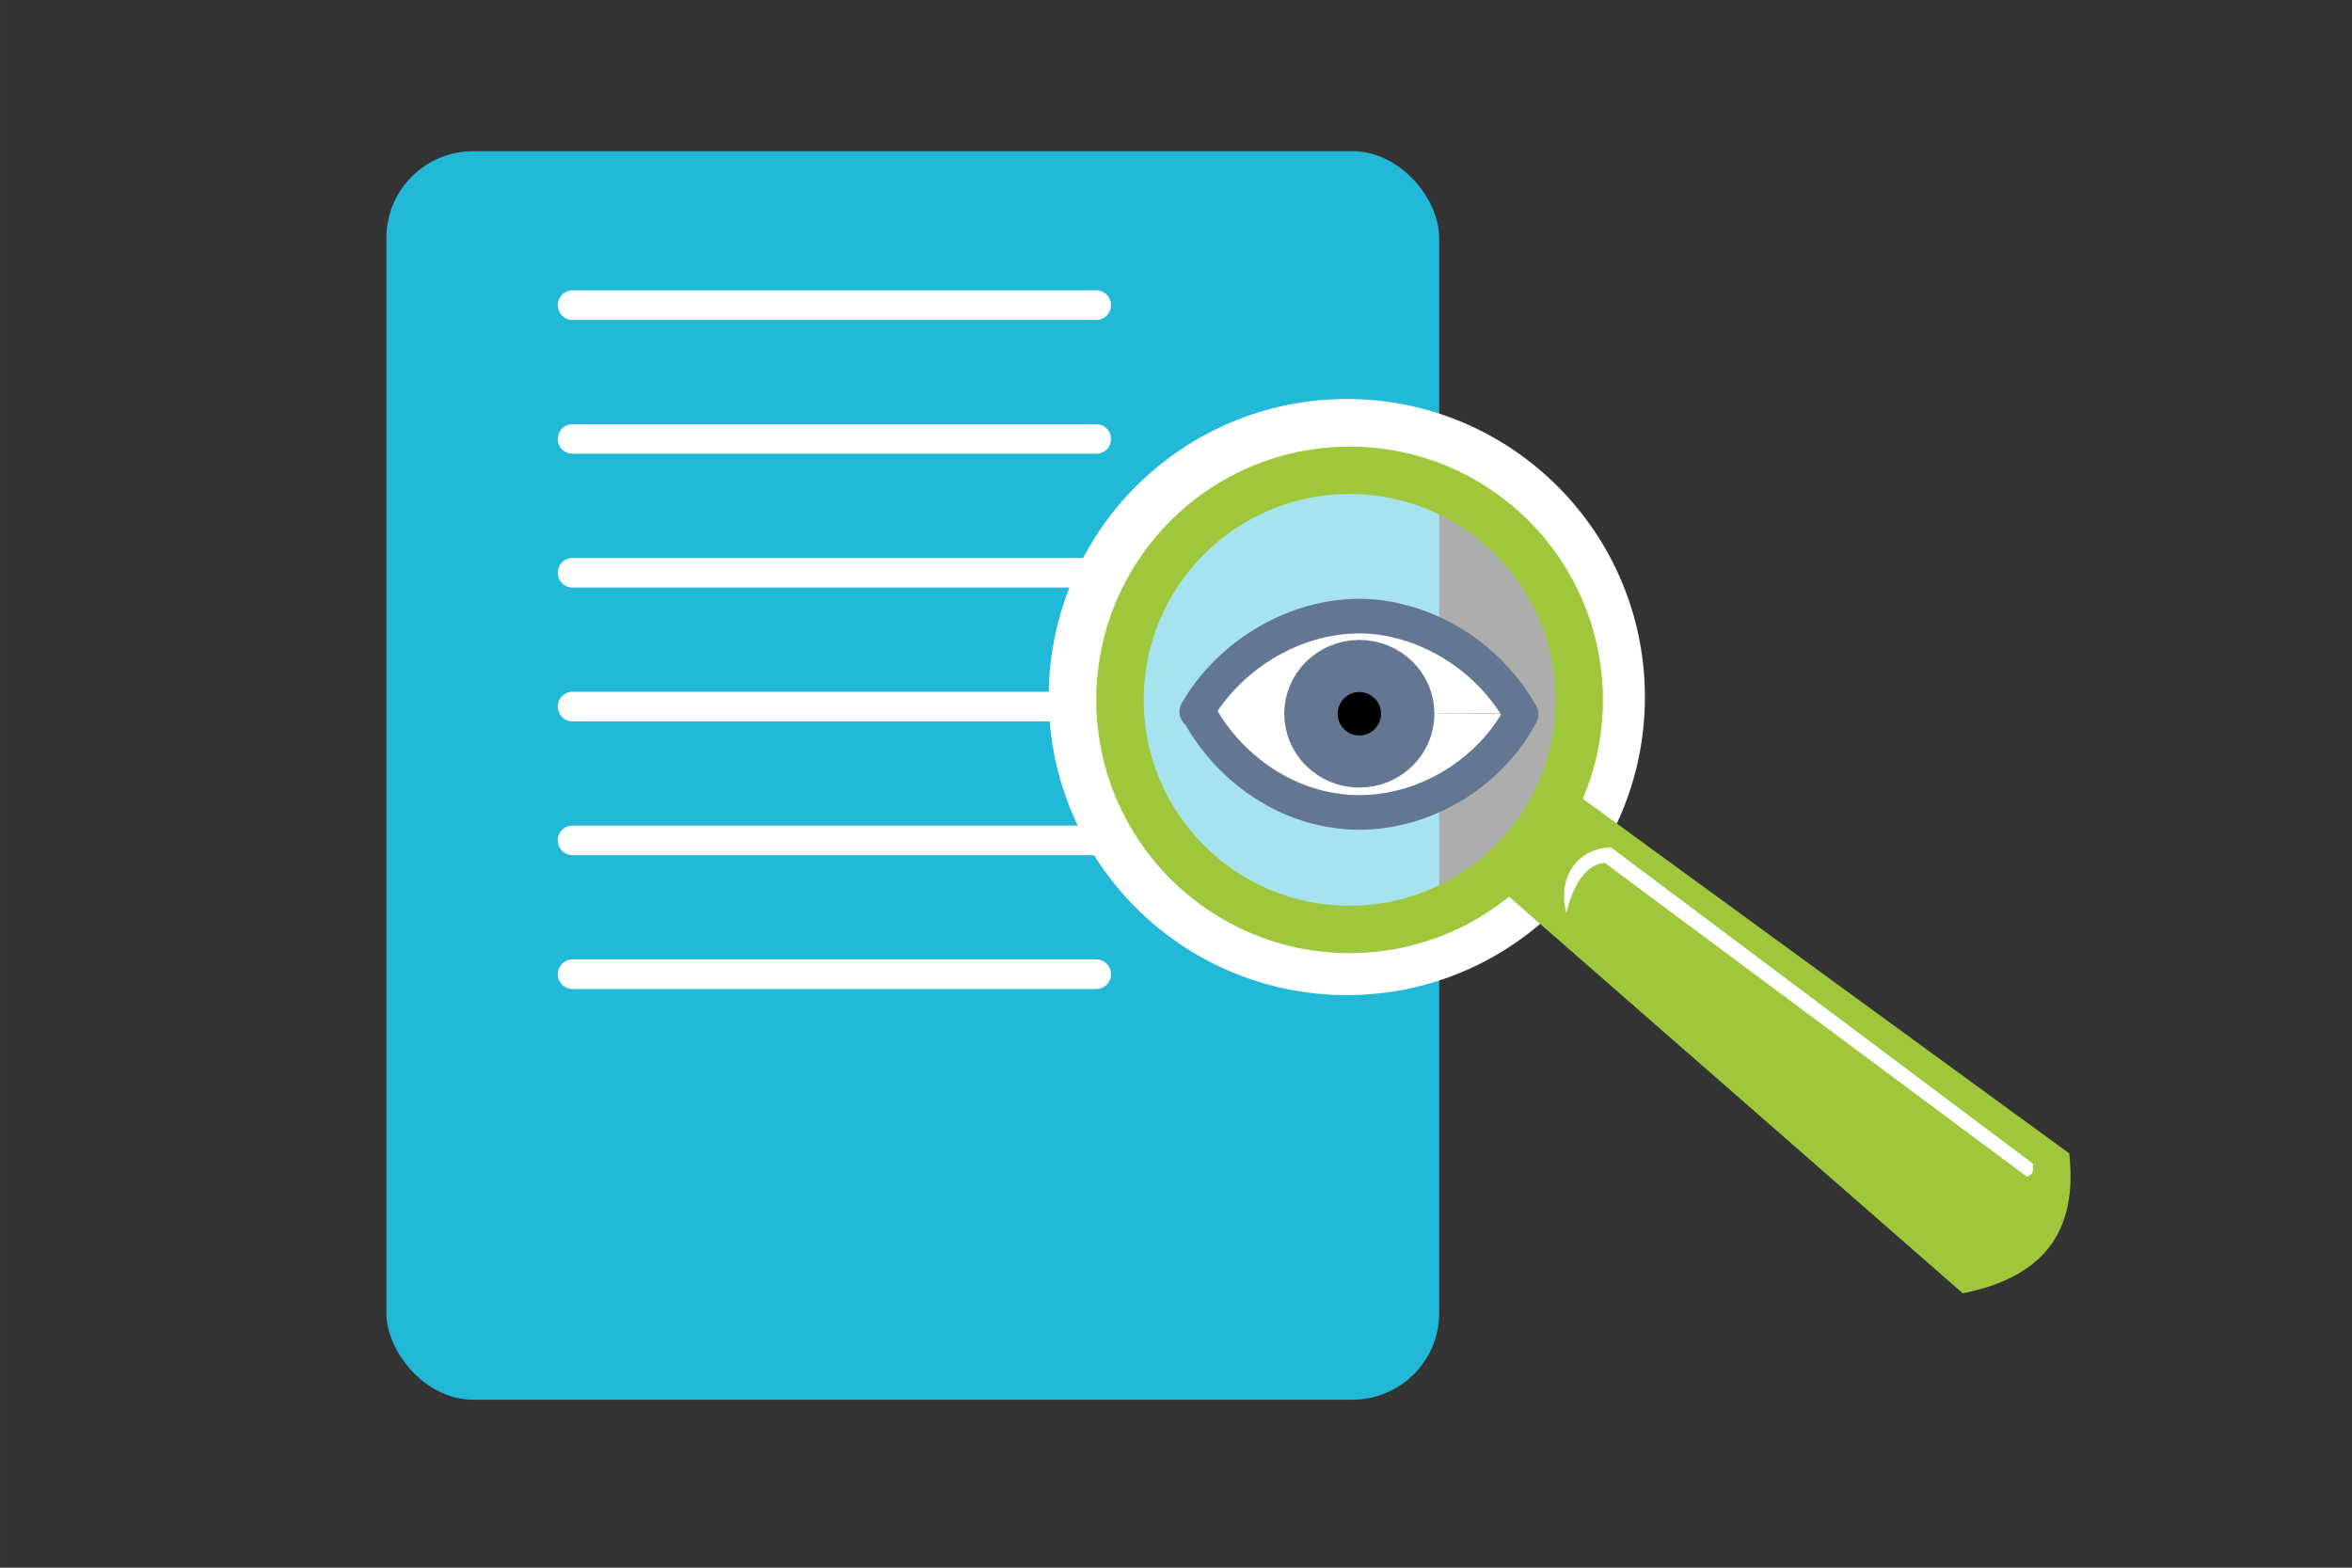 <?xml version="1.0" encoding="UTF-8" standalone="no"?>
<!-- Created with Inkscape (http://www.inkscape.org/) -->

<svg
   xmlns:dc="http://purl.org/dc/elements/1.1/"
   xmlns:cc="http://creativecommons.org/ns#"
   xmlns:rdf="http://www.w3.org/1999/02/22-rdf-syntax-ns#"
   xmlns:svg="http://www.w3.org/2000/svg"
   xmlns="http://www.w3.org/2000/svg"
   xmlns:sodipodi="http://sodipodi.sourceforge.net/DTD/sodipodi-0.dtd"
   xmlns:inkscape="http://www.inkscape.org/namespaces/inkscape"
   width="300"
   height="200"
   viewBox="0 0 79.375 52.917"
   version="1.1"
   id="svg8"
   sodipodi:docname="audit.svg"
   inkscape:version="0.92.5 (2060ec1f9f, 2020-04-08)">
  <rect x="0" y="0" width="79.375" height="52.917" fill="#333333" stroke="none"/>
  <defs
     id="defs2">
    <inkscape:perspective
       sodipodi:type="inkscape:persp3d"
       inkscape:vp_x="0 : 26.458334 : 1"
       inkscape:vp_y="0 : 1000 : 0"
       inkscape:vp_z="79.374998 : 26.458334 : 1"
       inkscape:persp3d-origin="39.687499 : 17.638889 : 1"
       id="perspective929" />
    <clipPath
       clipPathUnits="userSpaceOnUse"
       id="clipPath8857">
      <rect
         style="opacity:1;fill:#637792;fill-opacity:1;fill-rule:nonzero;stroke:none;stroke-width:0.6;stroke-linecap:round;stroke-linejoin:round;stroke-miterlimit:4;stroke-dasharray:none;stroke-opacity:1"
         id="rect8859"
         width="45.121"
         height="26.553"
         x="27.12"
         y="255.564" />
    </clipPath>
  </defs>
  <sodipodi:namedview
     id="base"
     pagecolor="#ffffff"
     bordercolor="#666666"
     borderopacity="1.0"
     inkscape:pageopacity="0.0"
     inkscape:pageshadow="2"
     inkscape:zoom="3.959798"
     inkscape:cx="187.86769"
     inkscape:cy="107.81841"
     inkscape:document-units="mm"
     inkscape:current-layer="g11205"
     showgrid="false"
     units="px"
     inkscape:measure-start="260.872,98.995"
     inkscape:measure-end="260.872,122.228"
     showguides="true"
     inkscape:guide-bbox="true"
     inkscape:window-width="1920"
     inkscape:window-height="1043"
     inkscape:window-x="0"
     inkscape:window-y="1080"
     inkscape:window-maximized="1"
     inkscape:snap-global="false">
    <sodipodi:guide
       position="62.933,56.885"
       orientation="0,1"
       id="guide7180"
       inkscape:locked="false" />
  </sodipodi:namedview>
  <g
     inkscape:label="Layer 1"
     inkscape:groupmode="layer"
     id="layer1"
     transform="translate(0,-244.083)">
    <rect
       style="opacity:1;fill:#22b9d8;fill-opacity:1;fill-rule:nonzero;stroke:none;stroke-width:1;stroke-linecap:square;stroke-linejoin:round;stroke-miterlimit:4;stroke-dasharray:none;stroke-dashoffset:0;stroke-opacity:0.534"
       id="rect8589"
       width="35.53"
       height="42.144"
       x="13.04"
       y="249.186"
       ry="2.929" />
    <path
       style="fill:#ffffff;stroke:#ffffff;stroke-width:1;stroke-linecap:round;stroke-linejoin:miter;stroke-miterlimit:4;stroke-dasharray:none;stroke-opacity:1"
       d="M 19.324,254.383 H 36.994"
       id="path8591"
       inkscape:connector-curvature="0" />
    <path
       style="fill:#ffffff;stroke:#ffffff;stroke-width:1;stroke-linecap:round;stroke-linejoin:miter;stroke-miterlimit:4;stroke-dasharray:none;stroke-opacity:1"
       d="M 19.324,276.967 H 36.994"
       id="path8591-9"
       inkscape:connector-curvature="0" />
    <path
       style="fill:#ffffff;stroke:#ffffff;stroke-width:1;stroke-linecap:round;stroke-linejoin:miter;stroke-miterlimit:4;stroke-dasharray:none;stroke-opacity:1"
       d="M 19.324,272.45 H 36.994"
       id="path8591-3"
       inkscape:connector-curvature="0" />
    <path
       style="fill:#ffffff;stroke:#ffffff;stroke-width:1;stroke-linecap:round;stroke-linejoin:miter;stroke-miterlimit:4;stroke-dasharray:none;stroke-opacity:1"
       d="M 19.324,267.934 H 36.994"
       id="path8591-6"
       inkscape:connector-curvature="0" />
    <path
       style="fill:#ffffff;stroke:#ffffff;stroke-width:1;stroke-linecap:round;stroke-linejoin:miter;stroke-miterlimit:4;stroke-dasharray:none;stroke-opacity:1"
       d="M 19.324,263.417 H 36.994"
       id="path8591-0"
       inkscape:connector-curvature="0" />
    <path
       style="fill:#ffffff;stroke:#ffffff;stroke-width:1;stroke-linecap:round;stroke-linejoin:miter;stroke-miterlimit:4;stroke-dasharray:none;stroke-opacity:1"
       d="M 19.324,258.9 H 36.994"
       id="path8591-62"
       inkscape:connector-curvature="0" />
    <circle
       style="opacity:1;fill:none;fill-opacity:0.601;fill-rule:nonzero;stroke:#ffffff;stroke-width:1.883;stroke-linecap:round;stroke-linejoin:round;stroke-miterlimit:4;stroke-dasharray:none;stroke-dashoffset:0;stroke-opacity:1"
       id="path8641-6"
       cx="45.452"
       cy="267.612"
       r="9.119" />
    <circle
       style="opacity:1;fill:#ffffff;fill-opacity:0.601;fill-rule:nonzero;stroke:#9ec73c;stroke-width:1.6;stroke-linecap:round;stroke-linejoin:round;stroke-miterlimit:4;stroke-dasharray:none;stroke-dashoffset:0;stroke-opacity:1"
       id="path8641"
       cx="45.546"
       cy="267.707"
       r="7.749" />
    <path
       style="fill:#9ec73c;stroke:none;stroke-width:0.265px;stroke-linecap:butt;stroke-linejoin:miter;stroke-opacity:1"
       d="m 50.46,273.943 15.781,13.796 c 3.006,-0.601 3.853,-2.364 3.591,-4.725 L 52.728,270.542"
       id="path10408"
       inkscape:connector-curvature="0"
       sodipodi:nodetypes="cccc" />
    <g
       id="g11205"
       transform="matrix(1.168,0,0,1.168,-48.822,-31.135)">
      <path
         id="path11171-7"
         style="opacity:1;fill:#ffffff;fill-opacity:1;fill-rule:nonzero;stroke:#637792;stroke-width:1;stroke-linecap:round;stroke-linejoin:round;stroke-miterlimit:4;stroke-dasharray:none;stroke-dashoffset:0;stroke-opacity:1"
         d="m 76.379,256.198 c 1.13,-1.942 3.533,-3.168 5.763,-2.636 1.502,0.343 2.837,1.35 3.595,2.69 m 0.014,0.021 c -1.01,1.914 -3.258,3.125 -5.414,2.779 -1.672,-0.251 -3.143,-1.383 -3.931,-2.869" />
      <ellipse
         ry="1.383"
         rx="1.419"
         cy="256.259"
         cx="81.076"
         id="path11197"
         style="opacity:1;fill:#637792;fill-opacity:1;fill-rule:nonzero;stroke:#637792;stroke-width:1.501;stroke-linecap:round;stroke-linejoin:round;stroke-miterlimit:4;stroke-dasharray:none;stroke-dashoffset:0;stroke-opacity:1" />
      <ellipse
         ry="0.627"
         rx="0.627"
         cy="256.259"
         cx="81.076"
         id="path11199"
         style="opacity:1;fill:#000000;fill-opacity:1;fill-rule:nonzero;stroke:none;stroke-width:2.684;stroke-linecap:round;stroke-linejoin:round;stroke-miterlimit:4;stroke-dasharray:none;stroke-dashoffset:0;stroke-opacity:1" />
    </g>
    <path
       sodipodi:nodetypes="cccccc"
       inkscape:connector-curvature="0"
       id="path3672"
       d="m 52.857,274.896 c -0.312,-1.259 0.422,-2.188 1.513,-2.206 l 14.252,10.682 c -0.048,0.147 0.071,0.323 -0.215,0.431 l -14.247,-10.594 c -0.498,0.043 -0.987,0.461 -1.304,1.688 z"
       style="fill:#ffffff;stroke:none;stroke-width:0.358px;stroke-linecap:butt;stroke-linejoin:miter;stroke-opacity:1" />
  </g>
</svg>
